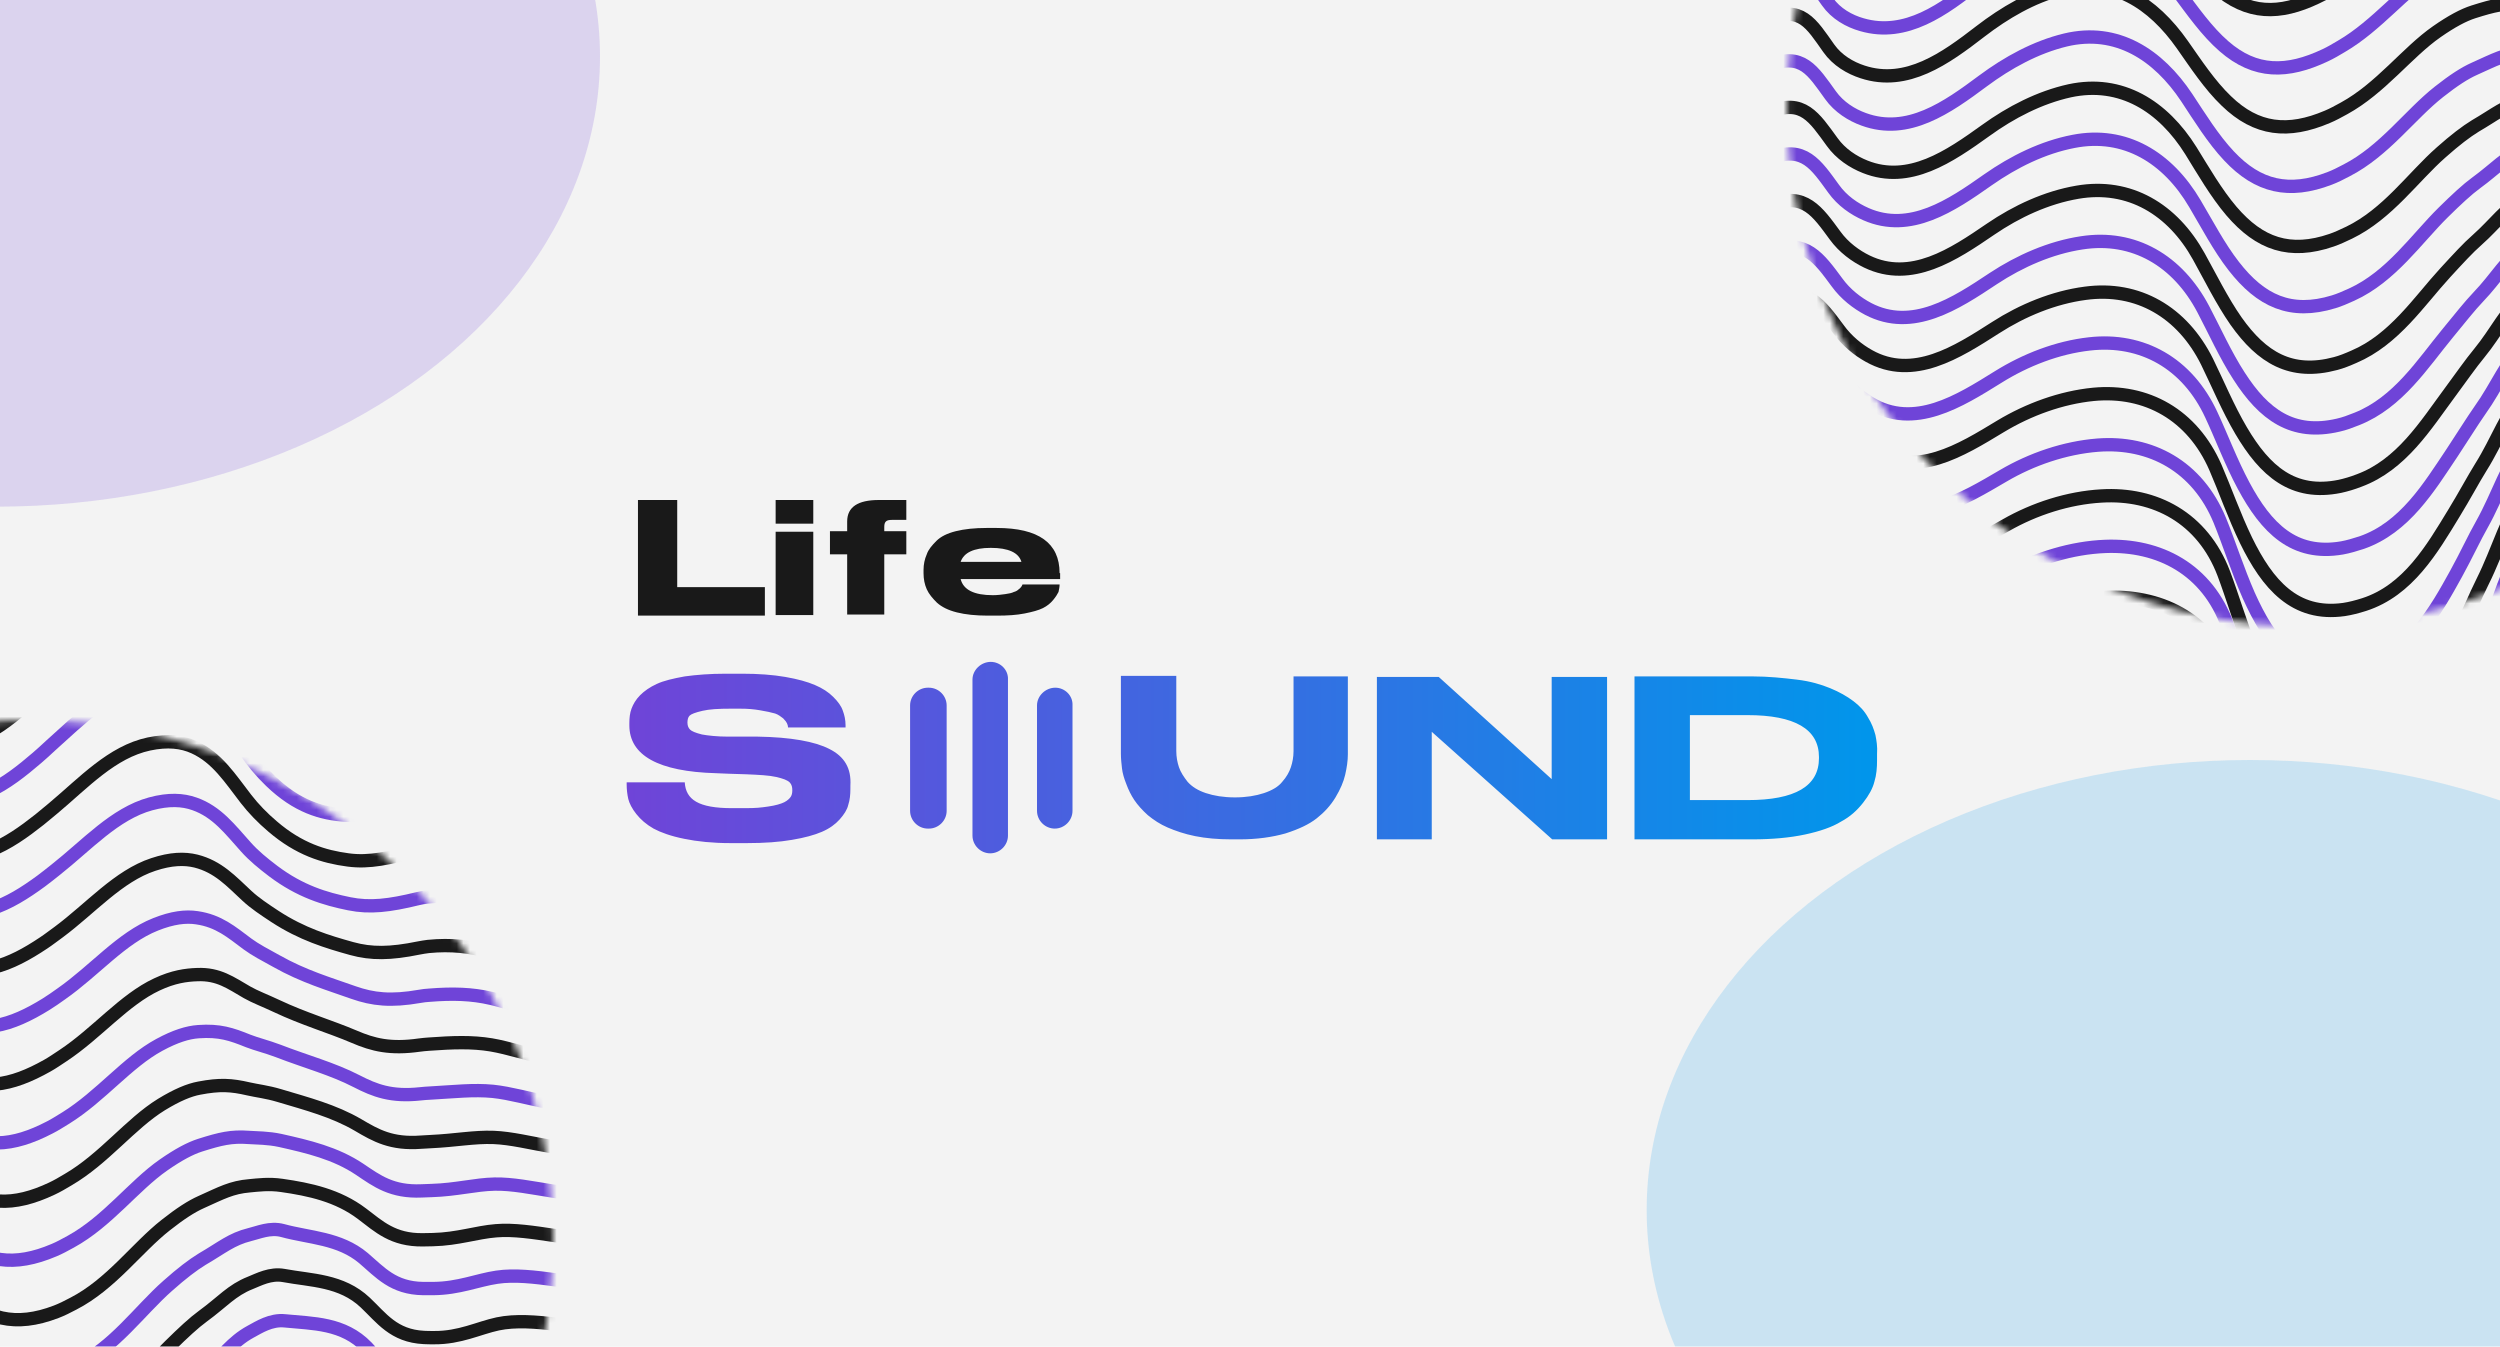 <svg width="375" height="202" viewBox="0 0 375 202" fill="none" xmlns="http://www.w3.org/2000/svg">
<g clip-path="url(#clip0_8_1883)">
<rect width="375" height="202" fill="#F3F3F3"/>
<g filter="url(#filter0_f_8_1883)">
<ellipse cx="337.5" cy="181.5" rx="90.5" ry="67.5" fill="#0096EB" fill-opacity="0.17"/>
</g>
<g filter="url(#filter1_f_8_1883)">
<ellipse cx="-0.5" cy="8.5" rx="90.5" ry="67.5" fill="#6F44D8" fill-opacity="0.18"/>
</g>
<path d="M124.412 112.35C122.234 111.221 118.604 110.575 113.683 110.495H111.183H109.247C107.553 110.495 106.181 110.333 105.294 110.172C104.326 109.93 103.761 109.688 103.519 109.446C103.277 109.204 103.116 108.881 103.116 108.397C103.116 107.994 103.196 107.591 103.438 107.349C103.68 107.107 104.326 106.865 105.374 106.622C106.423 106.38 107.714 106.3 109.731 106.3H110.941C112.231 106.3 113.038 106.38 114.006 106.542C114.974 106.703 115.7 106.865 116.265 107.026C116.749 107.187 117.152 107.51 117.475 107.752C117.798 108.075 117.959 108.317 118.04 108.478C118.12 108.639 118.201 108.881 118.201 109.123H126.833V108.801C126.833 107.994 126.671 107.268 126.429 106.622C126.187 105.896 125.703 105.251 124.977 104.525C124.251 103.799 123.364 103.234 122.234 102.75C121.105 102.266 119.653 101.863 117.798 101.54C115.942 101.218 113.764 101.056 111.344 101.056H108.843C106.504 101.056 104.487 101.218 102.712 101.46C100.938 101.782 99.566 102.105 98.517 102.589C97.469 103.073 96.662 103.638 96.017 104.283C95.371 104.928 94.968 105.654 94.726 106.3C94.484 106.945 94.403 107.671 94.403 108.478V108.801C94.403 113.318 98.76 115.738 107.391 115.98L109.327 116.061L111.909 116.142C113.845 116.222 115.377 116.303 116.426 116.545C117.475 116.787 118.12 117.029 118.443 117.352C118.766 117.674 118.846 118.078 118.846 118.562C118.846 118.965 118.766 119.288 118.604 119.53C118.443 119.772 118.12 120.094 117.636 120.336C117.152 120.578 116.346 120.82 115.216 120.982C114.087 121.143 113.441 121.224 111.747 121.224H109.811C104.729 121.224 102.874 119.933 102.712 117.352H94V117.674C94 118.4 94.081 119.126 94.242 119.852C94.403 120.498 94.807 121.304 95.452 122.111C96.097 122.918 96.904 123.644 98.034 124.289C99.082 124.854 100.615 125.419 102.632 125.822C104.568 126.225 106.907 126.467 109.569 126.467H112.07C114.651 126.467 116.91 126.306 118.766 125.983C120.702 125.661 122.154 125.257 123.283 124.773C124.412 124.289 125.3 123.644 125.945 122.918C126.591 122.192 127.075 121.466 127.236 120.74C127.478 120.014 127.559 119.207 127.559 118.32V117.836C127.72 115.254 126.671 113.479 124.412 112.35ZM194.03 112.673C194.03 113.56 193.869 114.367 193.627 115.093C193.385 115.819 192.982 116.545 192.336 117.271C191.772 117.997 190.804 118.562 189.594 118.965C188.384 119.368 186.932 119.61 185.237 119.61C183.543 119.61 182.091 119.368 180.881 118.965C179.671 118.562 178.784 117.997 178.139 117.271C177.574 116.545 177.09 115.819 176.848 115.093C176.606 114.367 176.444 113.56 176.444 112.673V101.379H168.135V113.076C168.135 113.802 168.216 114.528 168.297 115.254C168.377 115.98 168.619 116.787 168.942 117.594C169.265 118.481 169.668 119.288 170.152 120.014C170.636 120.74 171.362 121.546 172.169 122.272C173.056 122.998 174.024 123.644 175.154 124.128C176.283 124.612 177.655 125.096 179.268 125.419C180.881 125.741 182.656 125.903 184.673 125.903H185.963C188.545 125.903 190.804 125.58 192.82 125.015C194.837 124.37 196.37 123.644 197.499 122.756C198.629 121.869 199.597 120.82 200.323 119.61C201.049 118.4 201.533 117.271 201.775 116.222C202.017 115.173 202.178 114.125 202.178 113.157V101.46H194.03V112.673ZM281.315 110.253C281.073 109.365 280.75 108.478 280.186 107.591C279.702 106.703 278.976 105.896 278.008 105.17C277.04 104.444 275.91 103.799 274.539 103.234C273.167 102.67 271.554 102.186 269.537 101.944C267.521 101.702 265.262 101.46 262.842 101.46H245.175V125.903H262.842C265.826 125.903 268.489 125.661 270.747 125.177C273.006 124.693 274.861 124.047 276.152 123.24C277.524 122.514 278.572 121.546 279.46 120.417C280.347 119.288 280.912 118.239 281.154 117.271C281.476 116.222 281.557 115.173 281.557 114.044V113.076C281.638 112.027 281.476 111.059 281.315 110.253ZM272.845 113.721C272.845 117.916 269.295 120.014 262.116 120.014H253.484V107.268H262.116C269.215 107.268 272.845 109.365 272.845 113.56V113.721ZM232.752 116.868L215.811 101.54H206.534V125.903H214.763V109.769L232.833 125.903H241.061V101.54H232.752V116.868ZM139.336 103.154H139.175C137.723 103.154 136.513 104.364 136.513 105.816V121.627C136.513 123.079 137.723 124.289 139.175 124.289H139.336C140.788 124.289 141.998 123.079 141.998 121.627V105.816C141.998 104.364 140.788 103.154 139.336 103.154ZM148.613 99.282C147.161 99.282 145.871 100.492 145.871 101.944V125.338C145.871 126.79 147.081 128 148.533 128C149.985 128 151.195 126.79 151.195 125.338V101.944C151.275 100.492 150.065 99.282 148.613 99.282ZM158.294 103.154C156.842 103.154 155.551 104.364 155.551 105.816V121.627C155.551 123.079 156.761 124.289 158.213 124.289C159.665 124.289 160.875 123.079 160.875 121.627V105.816C160.956 104.364 159.746 103.154 158.294 103.154Z" fill="url(#paint0_linear_8_1883)"/>
<path d="M101.583 75H95.694V92.344H114.732V88.069H101.583V75ZM116.346 92.263H121.992V79.76H116.346V92.263ZM127.075 78.227V79.679H124.493V83.148H127.075V92.183H132.641V83.148H135.948V79.679H132.641V79.034C132.641 78.63 132.721 78.388 132.883 78.227C133.044 78.065 133.286 77.985 133.77 77.985H135.948V75H131.834C128.688 75 127.075 76.049 127.075 78.227ZM116.346 78.549H121.992V75H116.346V78.549ZM158.939 85.971C158.939 81.454 155.793 79.195 149.501 79.195H147.968C146.193 79.195 144.661 79.356 143.37 79.679C142.079 80.001 141.111 80.486 140.466 81.131C139.82 81.776 139.256 82.422 139.014 83.148C138.691 83.874 138.53 84.68 138.53 85.487V85.971C138.53 86.859 138.691 87.665 139.014 88.391C139.336 89.117 139.901 89.763 140.546 90.408C141.272 91.053 142.241 91.537 143.531 91.86C144.822 92.183 146.355 92.344 148.129 92.344H149.581C151.114 92.344 152.486 92.263 153.696 92.021C154.906 91.779 155.793 91.537 156.438 91.215C157.084 90.892 157.568 90.489 157.971 90.005C158.374 89.521 158.616 89.117 158.778 88.794C158.858 88.391 158.939 88.069 158.939 87.665H153.373C153.373 87.746 153.292 87.826 153.212 87.988C153.131 88.069 153.05 88.23 152.808 88.391C152.647 88.552 152.405 88.714 152.082 88.794C151.76 88.956 151.356 89.037 150.791 89.117C150.227 89.198 149.581 89.278 148.936 89.278C146.113 89.278 144.499 88.472 144.096 86.858H159.02V85.971H158.939ZM144.096 84.277C144.58 82.906 146.032 82.18 148.613 82.18C151.276 82.18 152.808 82.906 153.212 84.277H144.096Z" fill="#191919"/>
<mask id="mask0_8_1883" style="mask-type:luminance" maskUnits="userSpaceOnUse" x="-73" y="108" width="156" height="156">
<path d="M5 263.945C48.048 263.945 82.945 229.048 82.945 186C82.945 142.952 48.048 108.055 5 108.055C-38.048 108.055 -72.945 142.952 -72.945 186C-72.945 229.048 -38.048 263.945 5 263.945Z" fill="white"/>
</mask>
<g mask="url(#mask0_8_1883)">
<path d="M-85.298 210.792C-82.493 207.335 -79.632 202.348 -75.268 200.677C-70.338 198.778 -68.383 201.725 -65.72 205.352C-64.445 207.108 -62.66 208.412 -60.96 209.233C-54.33 212.435 -47.983 208.185 -42.43 204.388C-38.492 201.697 -34.015 199.628 -29.397 198.835C-21.577 197.475 -15.088 201.413 -11.178 208.468C-9.478 211.528 -7.693 215.155 -5.597 218.158C-1.715 223.655 2.677 226.318 9.335 224.533C10.213 224.307 11.12 223.938 12.083 223.513C18.147 220.935 21.887 215.155 25.768 210.933C27.695 208.837 29.225 207.165 30.557 206.003C33.39 203.482 34.75 201.3 37.612 199.742C38.83 199.09 40.643 197.9 42.74 198.127C46.905 198.552 51.495 198.41 55.037 202.093C57.417 204.558 59.088 207.647 63.678 207.987C64.16 208.015 64.67 208.043 65.237 208.043C69.147 208.1 71.952 206.4 74.842 205.607C80.112 204.162 87.563 206.06 92.522 206.627" stroke="#6F44D8" stroke-width="2" stroke-miterlimit="10"/>
<path d="M-85.242 203.822C-82.493 200.365 -79.688 195.463 -75.382 193.735C-70.452 191.752 -68.582 194.698 -65.947 198.325C-64.672 200.11 -62.858 201.357 -61.102 202.122C-54.472 205.04 -48.267 200.818 -42.798 196.965C-38.917 194.245 -34.553 192.092 -29.992 191.213C-22.228 189.683 -15.825 193.65 -11.773 200.535C-9.988 203.538 -8.147 207.08 -5.937 209.913C-1.885 215.127 2.592 217.252 9.052 215.268C9.902 215.013 10.808 214.617 11.743 214.192C17.665 211.5 21.462 205.833 25.485 201.867C27.468 199.912 29.083 198.41 30.443 197.418C33.362 195.293 34.75 193.537 37.555 192.432C38.773 191.95 40.558 190.958 42.57 191.327C46.678 192.092 51.212 192.007 54.782 195.378C57.218 197.673 59.032 200.393 63.593 200.62C64.075 200.648 64.585 200.648 65.123 200.648C68.977 200.677 71.782 199.203 74.672 198.58C79.913 197.475 87.223 199.543 92.182 199.628" stroke="#191919" stroke-width="2" stroke-miterlimit="10"/>
<path d="M-85.185 196.852C-82.493 193.395 -79.745 188.55 -75.523 186.793C-70.593 184.725 -68.837 187.643 -66.173 191.298C-64.898 193.083 -63.028 194.302 -61.243 195.01C-54.613 197.673 -48.55 193.452 -43.138 189.57C-39.342 186.822 -35.035 184.612 -30.558 183.62C-22.823 181.948 -16.533 185.943 -12.368 192.602C-10.527 195.577 -8.572 198.977 -6.277 201.668C-2.055 206.598 2.478 208.185 8.74 206.032C9.59 205.748 10.468 205.323 11.375 204.898C17.155 202.093 20.98 196.54 25.173 192.857C27.242 191.015 28.913 189.74 30.302 188.89C33.277 187.162 34.722 185.858 37.498 185.178C38.717 184.895 40.502 184.073 42.4 184.583C46.423 185.688 50.928 185.688 54.527 188.72C57.02 190.845 58.975 193.225 63.48 193.282C63.962 193.282 64.472 193.282 65.01 193.282C68.807 193.253 71.64 192.007 74.53 191.582C79.772 190.788 86.912 193.055 91.842 192.687" stroke="#6F44D8" stroke-width="2" stroke-miterlimit="10"/>
<path d="M-85.157 189.882C-82.522 186.453 -79.83 181.665 -75.665 179.852C-70.735 177.727 -69.063 180.617 -66.428 184.272C-65.153 186.057 -63.255 187.247 -61.442 187.898C-54.812 190.335 -48.89 186.113 -43.563 182.147C-39.823 179.37 -35.63 177.075 -31.182 175.998C-23.475 174.157 -17.27 178.208 -12.992 184.64C-11.065 187.558 -9.025 190.873 -6.645 193.395C-2.282 198.042 2.365 199.09 8.428 196.767C9.25 196.455 10.1 196.03 11.007 195.548C16.673 192.63 20.527 187.162 24.862 183.762C27.015 182.062 28.715 180.957 30.188 180.305C33.22 178.945 34.722 178.095 37.442 177.868C38.66 177.755 40.332 177.528 42.258 177.812C46.423 178.407 50.673 179.313 54.3 182.062C56.85 183.988 58.947 186.028 63.423 185.972C63.905 185.972 64.387 185.943 64.925 185.943C68.665 185.858 71.498 184.838 74.417 184.612C79.63 184.158 86.628 186.567 91.558 185.745" stroke="#191919" stroke-width="2" stroke-miterlimit="10"/>
<path d="M-85.1 182.912C-82.522 179.483 -79.887 174.752 -75.807 172.91C-70.877 170.7 -69.29 173.562 -66.683 177.245C-65.408 179.058 -63.453 180.192 -61.612 180.787C-54.982 182.968 -49.173 178.747 -43.96 174.723C-40.277 171.89 -36.197 169.51 -31.805 168.377C-24.155 166.393 -18.035 170.445 -13.643 176.707C-11.632 179.568 -9.535 182.77 -7.042 185.15C-2.508 189.542 2.223 190.023 8.088 187.53C8.91 187.19 9.732 186.737 10.61 186.255C16.135 183.223 20.045 177.868 24.522 174.752C26.76 173.193 28.517 172.258 30.018 171.777C33.078 170.813 34.693 170.417 37.328 170.615C38.547 170.7 40.19 170.672 42.032 171.068C46.197 172.003 50.333 172.967 53.96 175.403C56.567 177.16 58.777 178.832 63.253 178.633C63.735 178.605 64.217 178.605 64.755 178.577C68.467 178.463 71.3 177.67 74.19 177.613C79.403 177.5 86.232 180.078 91.162 178.803" stroke="#6F44D8" stroke-width="2" stroke-miterlimit="10"/>
<path d="M-85.043 175.942C-82.522 172.542 -79.944 167.867 -75.92 165.997C-70.99 163.702 -69.517 166.563 -66.882 170.247C-65.607 172.06 -63.623 173.165 -61.725 173.703C-55.095 175.63 -49.428 171.408 -44.3 167.357C-40.673 164.495 -36.678 162.03 -32.372 160.812C-24.75 158.658 -18.715 162.767 -14.239 168.802C-12.142 171.607 -9.96 174.723 -7.41 176.933C-2.707 181.042 2.082 180.985 7.777 178.293C8.57 177.925 9.392 177.443 10.242 176.933C15.625 173.788 19.563 168.547 24.21 165.685C26.533 164.268 28.346 163.503 29.877 163.22C32.993 162.625 34.693 162.738 37.272 163.333C38.49 163.617 40.077 163.787 41.861 164.325C46.026 165.572 50.078 166.62 53.705 168.745C56.397 170.332 58.72 171.663 63.168 171.323C63.65 171.295 64.132 171.267 64.641 171.238C68.296 171.068 71.158 170.502 74.048 170.615C79.261 170.813 85.92 173.59 90.822 171.862" stroke="#191919" stroke-width="2" stroke-miterlimit="10"/>
<path d="M-84.987 169C-82.522 165.6 -80 160.982 -76.062 159.083C-71.132 156.703 -69.743 159.537 -67.137 163.248C-65.862 165.062 -63.822 166.138 -61.895 166.62C-55.265 168.32 -49.74 164.098 -44.697 159.962C-41.155 157.072 -37.245 154.522 -32.995 153.247C-25.402 150.923 -19.452 155.06 -14.862 160.925C-12.709 163.673 -10.414 166.677 -7.778 168.745C-2.905 172.57 1.968 171.975 7.465 169.113C8.258 168.717 9.023 168.207 9.873 167.697C15.115 164.438 19.11 159.31 23.898 156.732C26.306 155.428 28.148 154.862 29.763 154.748C32.937 154.522 34.693 155.117 37.215 156.137C38.433 156.618 39.992 156.987 41.72 157.638C45.885 159.253 49.852 160.302 53.478 162.172C56.227 163.588 58.691 164.552 63.083 164.07C63.565 164.013 64.046 163.985 64.556 163.957C68.155 163.758 71.016 163.418 73.935 163.702C79.12 164.24 85.636 167.158 90.538 164.977" stroke="#6F44D8" stroke-width="2" stroke-miterlimit="10"/>
<path d="M-84.958 162.03C-82.55 158.63 -80.085 154.068 -76.232 152.142C-71.302 149.677 -70.027 152.482 -67.42 156.222C-66.145 158.063 -64.048 159.083 -62.093 159.508C-55.492 160.982 -50.08 156.732 -45.122 152.538C-41.637 149.592 -37.84 146.985 -33.647 145.625C-26.11 143.16 -20.217 147.325 -15.542 152.963C-13.303 155.655 -10.923 158.573 -8.203 160.472C-3.16 164.013 1.77 162.852 7.097 159.848C7.862 159.423 8.627 158.885 9.448 158.347C14.548 154.975 18.6 149.96 23.53 147.665C25.995 146.503 27.922 146.248 29.565 146.192C32.795 146.05 34.608 147.438 37.073 148.855C38.263 149.535 39.793 150.102 41.465 150.895C45.602 152.85 49.483 153.955 53.138 155.513C55.972 156.732 58.55 157.383 62.913 156.76C63.367 156.703 63.877 156.647 64.358 156.618C67.9 156.363 70.79 156.25 73.68 156.732C78.865 157.61 85.212 160.698 90.085 158.063" stroke="#191919" stroke-width="2" stroke-miterlimit="10"/>
<path d="M-84.902 155.06C-82.55 151.66 -80.142 147.155 -76.345 145.2C-71.443 142.65 -70.225 145.455 -67.618 149.195C-66.343 151.037 -64.218 152.028 -62.207 152.425C-55.605 153.672 -50.307 149.393 -45.433 145.172C-42.005 142.197 -38.293 139.505 -34.157 138.06C-26.648 135.425 -20.84 139.618 -16.052 145.058C-13.728 147.722 -11.292 150.498 -8.458 152.255C-3.245 155.513 1.77 153.813 6.898 150.64C7.635 150.187 8.4 149.648 9.193 149.082C14.18 145.597 18.232 140.667 23.332 138.655C25.882 137.635 27.865 137.408 29.537 137.663C32.823 138.145 34.693 139.788 37.13 141.602C38.32 142.48 39.793 143.245 41.437 144.152C45.545 146.475 49.37 147.58 53.025 148.883C55.943 149.903 58.607 150.215 62.97 149.45C63.423 149.365 63.905 149.308 64.415 149.28C67.928 148.997 70.79 149.082 73.708 149.762C78.893 150.952 85.07 154.238 89.943 151.15" stroke="#6F44D8" stroke-width="2" stroke-miterlimit="10"/>
<path d="M-84.845 148.09C-82.55 144.718 -80.198 140.27 -76.487 138.258C-71.585 135.623 -70.48 138.4 -67.873 142.168C-66.598 144.01 -64.417 145.002 -62.377 145.313C-55.775 146.333 -50.618 142.055 -45.83 137.748C-42.458 134.745 -38.86 131.968 -34.78 130.438C-27.3 127.633 -21.577 131.855 -16.703 137.125C-14.295 139.732 -11.773 142.423 -8.855 144.038C-3.5 147.013 1.6 144.747 6.558 141.432C7.295 140.95 8.003 140.383 8.797 139.817C13.642 136.218 17.75 131.402 22.992 129.673C25.627 128.795 27.667 128.738 29.395 129.163C32.738 130.013 34.665 132.167 37.045 134.377C38.235 135.482 39.652 136.417 41.238 137.465C45.318 140.128 49.087 141.262 52.742 142.282C55.717 143.103 58.522 143.075 62.828 142.197C63.282 142.112 63.763 142.027 64.245 141.97C67.702 141.63 70.592 141.97 73.51 142.82C78.667 144.35 84.702 147.778 89.575 144.237" stroke="#191919" stroke-width="2" stroke-miterlimit="10"/>
<path d="M-84.788 141.12C-82.55 137.748 -80.283 133.357 -76.628 131.317C-71.727 128.597 -70.707 131.373 -68.128 135.142C-66.853 137.012 -64.643 137.947 -62.575 138.202C-55.973 138.995 -50.958 134.688 -46.255 130.353C-42.94 127.293 -39.455 124.46 -35.432 122.845C-28.008 119.87 -22.342 124.12 -17.383 129.192C-14.89 131.713 -12.283 134.32 -9.308 135.793C-3.783 138.485 1.373 135.68 6.162 132.167C6.87 131.657 7.578 131.062 8.343 130.467C13.047 126.755 17.212 122.052 22.595 120.578C25.315 119.842 27.412 119.955 29.168 120.578C32.568 121.768 34.523 124.432 36.903 127.067C38.065 128.37 39.453 129.503 40.983 130.665C45.007 133.697 48.747 134.83 52.402 135.567C55.462 136.19 58.38 135.85 62.658 134.802C63.112 134.688 63.593 134.603 64.075 134.547C67.475 134.178 70.393 134.717 73.283 135.765C78.44 137.607 84.305 141.233 89.15 137.238" stroke="#6F44D8" stroke-width="2" stroke-miterlimit="10"/>
<path d="M-84.76 134.15C-82.55 130.807 -80.34 126.443 -76.742 124.403C-71.84 121.598 -70.933 124.347 -68.327 128.143C-67.052 130.013 -64.785 130.92 -62.688 131.118C-56.087 131.685 -51.185 127.35 -46.595 122.958C-43.365 119.87 -39.965 116.952 -35.998 115.252C-28.603 112.107 -23.022 116.385 -17.95 121.287C-15.372 123.752 -12.68 126.273 -9.62 127.577C-3.925 129.985 1.288 126.613 5.907 122.958C6.587 122.42 7.295 121.797 8.032 121.202C12.593 117.377 16.787 112.787 22.34 111.597C25.145 111.002 27.298 111.257 29.112 112.078C32.568 113.637 34.552 116.81 36.903 119.842C38.065 121.343 39.397 122.703 40.898 123.978C44.865 127.378 48.577 128.512 52.232 128.993C55.377 129.418 58.38 128.738 62.658 127.577C63.112 127.463 63.593 127.35 64.047 127.293C67.39 126.868 70.308 127.633 73.227 128.88C78.383 131.062 84.078 134.858 88.923 130.382" stroke="#191919" stroke-width="2" stroke-miterlimit="10"/>
<path d="M-84.703 127.18C-82.578 123.837 -80.425 119.53 -76.883 117.462C-72.01 114.572 -71.16 117.32 -68.582 121.117C-67.307 122.987 -65.012 123.893 -62.858 124.007C-56.257 124.375 -51.497 119.983 -46.992 115.535C-43.818 112.418 -40.503 109.387 -36.622 107.63C-29.283 104.315 -23.758 108.622 -18.602 113.325C-15.938 115.733 -13.19 118.142 -10.017 119.303C-4.152 121.428 1.118 117.49 5.538 113.693C6.218 113.127 6.898 112.475 7.578 111.852C11.998 107.913 16.248 103.437 21.943 102.502C24.833 102.048 27.043 102.473 28.885 103.493C32.427 105.42 34.438 109.075 36.733 112.532C37.867 114.232 39.17 115.79 40.615 117.178C44.525 120.947 48.18 122.052 51.863 122.278C55.065 122.477 58.21 121.485 62.46 120.182C62.913 120.04 63.367 119.927 63.848 119.87C67.135 119.388 70.082 120.408 73 121.825C78.128 124.318 83.682 128.285 88.527 123.383" stroke="#6F44D8" stroke-width="2" stroke-miterlimit="10"/>
<path d="M-84.647 120.21C-82.578 116.895 -80.482 112.617 -77.025 110.52C-72.152 107.545 -71.387 110.265 -68.808 114.09C-67.533 115.988 -65.182 116.838 -63 116.895C-56.398 117.037 -51.78 112.645 -47.36 108.14C-44.243 104.967 -41.042 101.878 -37.188 100.037C-29.878 96.552 -24.438 100.887 -19.197 105.42C-16.448 107.772 -13.615 110.095 -10.357 111.087C-4.322 112.928 1.005 108.423 5.255 104.485C5.907 103.862 6.558 103.238 7.238 102.587C11.545 98.535 15.795 94.172 21.66 93.52C24.607 93.208 26.902 93.803 28.772 94.993C32.37 97.26 34.41 101.425 36.705 105.307C37.81 107.205 39.057 108.962 40.502 110.492C44.355 114.628 47.982 115.96 51.665 115.677C54.923 115.422 58.21 114.373 62.403 112.928C62.857 112.758 63.31 112.673 63.763 112.588C67.022 112.078 69.968 113.297 72.858 114.883C77.987 117.717 83.342 121.853 88.187 116.498" stroke="#191919" stroke-width="2" stroke-miterlimit="10"/>
<path d="M-84.59 113.24C-82.578 109.953 -80.567 105.732 -77.167 103.607C-72.293 100.547 -71.642 103.238 -69.063 107.092C-67.788 108.99 -65.408 109.783 -63.17 109.812C-56.568 109.925 -52.092 105.307 -47.757 100.745C-44.697 97.543 -41.608 94.37 -37.812 92.472C-30.558 88.817 -25.175 93.18 -19.82 97.515C-16.987 99.81 -14.068 102.02 -10.725 102.87C-4.52 104.428 0.863 99.385 4.943 95.248C5.567 94.597 6.218 93.945 6.87 93.265C11.035 89.1 15.342 84.85 21.348 84.482C24.38 84.283 26.732 85.077 28.658 86.465C32.342 89.1 34.382 93.775 36.648 98.053C37.753 100.15 38.943 102.105 40.332 103.748C44.1 108.253 47.698 109.302 51.41 109.047C54.753 108.792 58.125 107.205 62.318 105.647C62.772 105.477 63.225 105.363 63.678 105.278C66.88 104.712 69.855 106.157 72.745 107.942C77.873 111.087 83.058 115.422 87.903 109.585" stroke="#6F44D8" stroke-width="2" stroke-miterlimit="10"/>
</g>
<mask id="mask1_8_1883" style="mask-type:luminance" maskUnits="userSpaceOnUse" x="268" y="-62" width="156" height="156">
<path d="M346 93.945C389.048 93.945 423.945 59.048 423.945 16C423.945 -27.048 389.048 -61.945 346 -61.945C302.952 -61.945 268.055 -27.048 268.055 16C268.055 59.048 302.952 93.945 346 93.945Z" fill="white"/>
</mask>
<g mask="url(#mask1_8_1883)">
<path d="M255.22 110.463C258.592 106.893 261.992 101.255 267.12 100.008C274.43 98.223 277.32 106.213 281.655 110.237C288.058 116.187 295.963 111.653 302.423 108.395C314.153 102.473 331.748 102.7 336.055 117.717C339.172 128.568 340.532 149.705 356.88 146.56C367.958 144.407 370.027 130.24 372.945 121.372C375.042 115.053 376.147 108.31 379.32 102.36C383.145 95.22 393.855 87.995 398.615 98.507C400.712 103.153 400.797 110.69 407.313 111.427C411.705 111.937 414.397 107.942 417.287 105.335C422.613 100.518 431.737 100.773 436.78 105.873" stroke="#191919" stroke-width="2" stroke-miterlimit="10"/>
<path d="M255.277 103.493C258.592 99.923 261.935 94.37 266.978 93.067C271.937 91.792 274.742 95.022 277.462 98.507C278.765 100.178 280.068 101.85 281.485 103.125C287.917 108.792 295.652 104.287 302.027 100.972C306.532 98.62 311.887 97.175 317.043 97.175C325.175 97.118 332.655 100.83 335.432 109.783C336.508 113.297 337.443 117.858 338.775 122.278C341.183 130.297 344.867 137.692 353.225 137.635C354.245 137.635 355.35 137.493 356.512 137.238C363.793 135.68 367.222 128.965 369.687 122.193C370.905 118.878 371.84 115.535 372.832 112.815C374.985 106.865 376.147 100.603 379.292 95.078C380.652 92.727 382.833 90.347 385.327 88.732C389.832 85.842 395.272 85.388 398.388 91.82C400.343 95.843 400.74 102.077 405.585 103.692C406.095 103.862 406.633 103.975 407.257 104.032C411.592 104.485 414.283 100.745 417.202 98.308C422.528 93.832 431.482 94.257 436.497 98.903" stroke="#191919" stroke-width="2" stroke-miterlimit="10"/>
<path d="M255.305 96.523C258.563 92.982 261.85 87.485 266.837 86.125C271.795 84.765 274.515 87.967 277.207 91.48C278.51 93.18 279.87 94.795 281.315 96.013C287.803 101.397 295.34 96.92 301.63 93.577C306.078 91.197 311.32 89.695 316.42 89.582C324.523 89.412 331.862 93.095 334.78 101.85C335.942 105.307 336.962 109.783 338.378 114.033C340.957 121.768 344.725 128.653 352.857 128.398C353.877 128.37 354.925 128.2 356.087 127.945C363.227 126.273 366.683 119.643 369.318 113.183C370.622 110.01 371.613 106.865 372.662 104.287C374.9 98.705 376.062 92.897 379.178 87.825C380.51 85.672 382.663 83.433 385.128 82.017C389.577 79.41 394.932 79.07 398.105 85.218C400.088 89.072 400.655 94.965 405.443 96.438C405.953 96.58 406.492 96.693 407.087 96.75C411.393 97.147 414.085 93.633 416.975 91.395C422.273 87.258 431.057 87.853 436.1 92.018" stroke="#191919" stroke-width="2" stroke-miterlimit="10"/>
<path d="M255.362 89.553C258.563 86.012 261.793 80.6 266.695 79.183C271.625 77.767 274.26 80.94 276.952 84.453C278.255 86.153 279.672 87.74 281.145 88.902C287.662 94.002 295.057 89.582 301.233 86.153C305.625 83.745 310.782 82.158 315.797 81.96C323.872 81.648 331.097 85.36 334.157 93.888C335.375 97.288 336.508 101.652 338.01 105.76C340.758 113.212 344.583 119.587 352.545 119.105C353.537 119.048 354.585 118.878 355.718 118.595C362.745 116.81 366.23 110.293 369.007 104.117C370.367 101.057 371.443 98.11 372.52 95.73C374.843 90.545 376.005 85.19 379.093 80.543C380.425 78.56 382.493 76.52 384.93 75.245C389.322 72.922 394.592 72.695 397.822 78.532C399.862 82.215 400.542 87.74 405.33 89.072C405.84 89.213 406.378 89.298 406.973 89.355C411.223 89.723 413.943 86.437 416.833 84.368C422.132 80.572 430.745 81.337 435.788 85.048" stroke="#6F44D8" stroke-width="2" stroke-miterlimit="10"/>
<path d="M255.418 82.583C258.563 79.042 261.737 73.715 266.553 72.27C271.483 70.797 274.033 73.913 276.725 77.455C278.028 79.155 279.473 80.713 281.003 81.818C287.548 86.635 294.773 82.243 300.865 78.787C305.172 76.322 310.243 74.678 315.23 74.395C323.248 73.913 330.388 77.682 333.562 86.012C334.837 89.383 336.083 93.633 337.67 97.572C340.588 104.74 344.47 110.605 352.262 109.925C353.225 109.84 354.273 109.642 355.378 109.33C362.263 107.432 365.777 101.028 368.723 95.107C370.168 92.188 371.302 89.412 372.407 87.202C374.815 82.385 376.005 77.512 379.065 73.29C380.368 71.505 382.408 69.635 384.788 68.53C389.152 66.49 394.308 66.377 397.595 71.902C399.663 75.387 400.513 80.6 405.273 81.79C405.783 81.903 406.322 82.017 406.888 82.045C411.082 82.357 413.83 79.297 416.72 77.427C422.018 73.97 430.462 74.877 435.477 78.163" stroke="#191919" stroke-width="2" stroke-miterlimit="10"/>
<path d="M255.475 75.613C258.563 72.1 261.708 66.802 266.44 65.328C271.37 63.77 273.807 66.887 276.498 70.428C277.802 72.157 279.303 73.63 280.862 74.707C287.435 79.24 294.49 74.877 300.497 71.363C304.747 68.87 309.705 67.17 314.635 66.773C322.625 66.15 329.623 69.947 332.967 78.05C334.327 81.365 335.63 85.502 337.302 89.298C340.39 96.183 344.357 101.51 351.95 100.66C352.913 100.547 353.933 100.32 355.01 100.008C361.753 97.997 365.323 91.678 368.412 86.068C369.942 83.292 371.132 80.685 372.293 78.645C374.787 74.197 375.977 69.777 379.008 66.008C380.283 64.422 382.295 62.722 384.647 61.758C388.953 60.002 394.025 60.03 397.368 65.243C399.493 68.558 400.485 73.403 405.188 74.452C405.67 74.565 406.208 74.65 406.803 74.678C410.94 74.962 413.688 72.128 416.578 70.428C421.877 67.312 430.15 68.388 435.165 71.193" stroke="#6F44D8" stroke-width="2" stroke-miterlimit="10"/>
<path d="M255.503 68.643C258.535 65.13 261.623 59.917 266.27 58.387C271.2 56.772 273.552 59.832 276.243 63.402C277.547 65.13 279.105 66.575 280.663 67.595C287.265 71.873 294.15 67.538 300.1 63.94C304.293 61.418 309.167 59.633 314.012 59.152C321.973 58.387 328.858 62.212 332.315 70.117C333.732 73.375 335.148 77.427 336.905 81.053C340.135 87.655 344.215 92.472 351.61 91.423C352.545 91.282 353.537 91.027 354.613 90.687C361.215 88.562 364.813 82.357 368.072 77.002C369.687 74.367 370.962 71.958 372.123 70.088C374.673 66.037 375.892 62.07 378.923 58.727C380.198 57.31 382.153 55.78 384.448 55.015C388.727 53.542 393.685 53.683 397.085 58.585C399.267 61.73 400.372 66.235 405.075 67.142C405.557 67.227 406.095 67.312 406.662 67.34C410.77 67.567 413.518 64.96 416.408 63.43C421.707 60.653 429.81 61.9 434.825 64.252" stroke="#191919" stroke-width="2" stroke-miterlimit="10"/>
<path d="M255.56 61.673C258.535 58.16 261.567 53.032 266.157 51.445C271.087 49.745 273.353 52.805 276.017 56.375C277.292 58.103 278.935 59.52 280.522 60.483C287.123 64.478 293.895 60.172 299.732 56.545C303.868 53.967 308.628 52.125 313.417 51.587C321.322 50.68 328.122 54.505 331.692 62.212C333.193 65.413 334.667 69.352 336.537 72.837C339.937 79.183 344.073 83.433 351.298 82.187C352.233 82.017 353.197 81.733 354.245 81.393C360.705 79.155 364.36 73.063 367.76 67.992C369.432 65.47 370.792 63.26 371.982 61.56C374.617 57.877 375.863 54.363 378.838 51.473C380.085 50.255 382.012 48.895 384.25 48.272C388.5 47.082 393.373 47.337 396.802 51.927C399.012 54.902 400.287 59.038 404.962 59.803C405.443 59.888 405.982 59.945 406.548 59.973C410.6 60.172 413.377 57.792 416.267 56.432C421.565 53.967 429.498 55.383 434.485 57.31" stroke="#6F44D8" stroke-width="2" stroke-miterlimit="10"/>
<path d="M255.617 54.732C258.535 51.247 261.51 46.147 266.015 44.532C270.945 42.775 273.098 45.778 275.762 49.377C277.037 51.133 278.708 52.493 280.352 53.4C286.982 57.112 293.583 52.833 299.335 49.15C303.387 46.543 308.062 44.617 312.793 43.993C320.67 42.917 327.357 46.798 331.068 54.278C332.627 57.452 334.213 61.277 336.168 64.592C339.738 70.655 343.96 74.395 350.987 72.95C351.893 72.752 352.857 72.468 353.877 72.072C360.223 69.72 363.878 63.742 367.448 58.925C369.205 56.545 370.622 54.505 371.868 53.003C374.56 49.717 375.835 46.657 378.782 44.192C380.028 43.143 381.898 41.982 384.108 41.528C388.33 40.622 393.09 40.99 396.575 45.297C398.842 48.102 400.258 51.898 404.905 52.522C405.387 52.578 405.925 52.635 406.492 52.663C410.487 52.805 413.263 50.652 416.153 49.49C421.423 47.365 429.215 48.952 434.202 50.397" stroke="#191919" stroke-width="2" stroke-miterlimit="10"/>
<path d="M255.673 47.762C258.535 44.277 261.453 39.262 265.902 37.618C270.832 35.777 272.9 38.78 275.563 42.378C276.838 44.135 278.567 45.467 280.238 46.345C286.868 49.802 293.328 45.552 298.995 41.783C302.99 39.148 307.58 37.137 312.255 36.428C320.103 35.21 326.677 39.12 330.502 46.402C332.145 49.518 333.817 53.258 335.857 56.403C339.568 62.183 343.875 65.385 350.732 63.77C351.638 63.572 352.545 63.232 353.537 62.835C359.742 60.37 363.453 54.477 367.165 49.972C369.007 47.733 370.48 45.863 371.755 44.532C374.532 41.642 375.835 39.007 378.753 36.995C379.972 36.145 381.813 35.153 383.967 34.842C388.16 34.218 392.835 34.728 396.348 38.695C398.672 41.33 400.23 44.758 404.82 45.268C405.302 45.325 405.812 45.353 406.378 45.382C410.317 45.495 413.122 43.568 416.012 42.577C421.282 40.792 428.903 42.548 433.862 43.54" stroke="#6F44D8" stroke-width="2" stroke-miterlimit="10"/>
<path d="M255.702 40.792C258.507 37.335 261.368 32.348 265.732 30.677C270.662 28.778 272.617 31.725 275.28 35.352C276.555 37.108 278.34 38.412 280.04 39.233C286.67 42.435 293.017 38.185 298.57 34.388C302.508 31.697 306.985 29.628 311.603 28.835C319.423 27.475 325.912 31.413 329.822 38.468C331.522 41.528 333.307 45.155 335.403 48.158C339.285 53.655 343.677 56.318 350.335 54.533C351.213 54.307 352.12 53.938 353.083 53.513C359.147 50.935 362.887 45.155 366.768 40.933C368.695 38.837 370.225 37.165 371.557 36.003C374.39 33.482 375.75 31.3 378.612 29.742C379.83 29.09 381.643 27.9 383.74 28.127C387.905 28.552 392.495 28.41 396.037 32.093C398.417 34.558 400.088 37.647 404.678 37.987C405.16 38.015 405.67 38.043 406.237 38.043C410.147 38.1 412.952 36.4 415.842 35.607C421.112 34.162 428.563 36.06 433.522 36.627" stroke="#191919" stroke-width="2" stroke-miterlimit="10"/>
<path d="M255.758 33.822C258.507 30.365 261.312 25.463 265.618 23.735C270.548 21.752 272.418 24.698 275.053 28.325C276.328 30.11 278.142 31.357 279.898 32.122C286.528 35.04 292.733 30.818 298.202 26.965C302.083 24.245 306.447 22.092 311.008 21.213C318.772 19.683 325.175 23.65 329.227 30.535C331.012 33.538 332.853 37.08 335.063 39.913C339.115 45.127 343.592 47.252 350.052 45.268C350.902 45.013 351.808 44.617 352.743 44.192C358.665 41.5 362.462 35.833 366.485 31.867C368.468 29.912 370.083 28.41 371.443 27.418C374.362 25.293 375.75 23.537 378.555 22.432C379.773 21.95 381.558 20.958 383.57 21.327C387.678 22.092 392.212 22.007 395.782 25.378C398.218 27.673 400.032 30.393 404.593 30.62C405.075 30.648 405.585 30.648 406.123 30.648C409.977 30.677 412.782 29.203 415.672 28.58C420.913 27.475 428.223 29.543 433.182 29.628" stroke="#6F44D8" stroke-width="2" stroke-miterlimit="10"/>
<path d="M255.815 26.852C258.507 23.395 261.255 18.55 265.477 16.793C270.407 14.725 272.163 17.643 274.827 21.298C276.102 23.083 277.972 24.302 279.757 25.01C286.387 27.673 292.45 23.452 297.862 19.57C301.658 16.822 305.965 14.612 310.442 13.62C318.177 11.948 324.467 15.943 328.632 22.602C330.473 25.577 332.428 28.977 334.723 31.668C338.945 36.598 343.478 38.185 349.74 36.032C350.59 35.748 351.468 35.323 352.375 34.898C358.155 32.093 361.98 26.54 366.173 22.857C368.242 21.015 369.913 19.74 371.302 18.89C374.277 17.162 375.722 15.858 378.498 15.178C379.717 14.895 381.502 14.073 383.4 14.583C387.423 15.688 391.928 15.688 395.527 18.72C398.02 20.845 399.975 23.225 404.48 23.282C404.962 23.282 405.472 23.282 406.01 23.282C409.807 23.253 412.64 22.007 415.53 21.582C420.772 20.788 427.912 23.055 432.842 22.687" stroke="#191919" stroke-width="2" stroke-miterlimit="10"/>
<path d="M255.843 19.882C258.478 16.453 261.17 11.665 265.335 9.852C270.265 7.727 271.937 10.617 274.572 14.272C275.847 16.057 277.745 17.247 279.558 17.898C286.188 20.335 292.11 16.113 297.437 12.147C301.177 9.37 305.37 7.075 309.818 5.998C317.525 4.157 323.73 8.208 328.008 14.64C329.935 17.558 331.975 20.873 334.355 23.395C338.718 28.042 343.365 29.09 349.428 26.767C350.25 26.455 351.1 26.03 352.007 25.548C357.673 22.63 361.527 17.162 365.862 13.762C368.015 12.062 369.715 10.957 371.188 10.305C374.22 8.945 375.722 8.095 378.442 7.868C379.66 7.755 381.332 7.528 383.258 7.812C387.423 8.407 391.673 9.313 395.3 12.062C397.85 13.988 399.947 16.028 404.423 15.972C404.905 15.972 405.387 15.943 405.925 15.943C409.665 15.858 412.498 14.838 415.417 14.612C420.63 14.158 427.628 16.567 432.558 15.745" stroke="#6F44D8" stroke-width="2" stroke-miterlimit="10"/>
<path d="M255.9 12.912C258.478 9.483 261.113 4.752 265.193 2.91C270.123 0.7 271.71 3.562 274.317 7.245C275.592 9.058 277.547 10.192 279.388 10.787C286.018 12.968 291.827 8.747 297.04 4.723C300.723 1.89 304.803 -0.49 309.195 -1.623C316.845 -3.607 322.965 0.445 327.357 6.707C329.368 9.568 331.465 12.77 333.958 15.15C338.492 19.542 343.223 20.023 349.088 17.53C349.91 17.19 350.732 16.737 351.61 16.255C357.135 13.223 361.045 7.868 365.522 4.752C367.76 3.193 369.517 2.258 371.018 1.777C374.078 0.813 375.693 0.417 378.328 0.615C379.547 0.7 381.19 0.672 383.032 1.068C387.197 2.003 391.333 2.967 394.96 5.403C397.567 7.16 399.777 8.832 404.253 8.633C404.735 8.605 405.217 8.605 405.755 8.577C409.467 8.463 412.3 7.67 415.19 7.613C420.403 7.5 427.232 10.078 432.162 8.803" stroke="#191919" stroke-width="2" stroke-miterlimit="10"/>
<path d="M255.957 5.942C258.478 2.542 261.057 -2.133 265.08 -4.003C270.01 -6.298 271.483 -3.437 274.118 0.247C275.393 2.06 277.377 3.165 279.275 3.703C285.905 5.63 291.572 1.408 296.7 -2.643C300.327 -5.505 304.322 -7.97 308.628 -9.188C316.25 -11.342 322.285 -7.233 326.762 -1.198C328.858 1.607 331.04 4.723 333.59 6.933C338.293 11.042 343.082 10.985 348.777 8.293C349.57 7.925 350.392 7.443 351.242 6.933C356.625 3.788 360.563 -1.453 365.21 -4.315C367.533 -5.732 369.347 -6.497 370.877 -6.78C373.993 -7.375 375.693 -7.262 378.272 -6.667C379.49 -6.383 381.077 -6.213 382.862 -5.675C387.027 -4.428 391.078 -3.38 394.705 -1.255C397.397 0.332 399.72 1.663 404.168 1.323C404.65 1.295 405.132 1.267 405.642 1.238C409.297 1.068 412.158 0.502 415.048 0.615C420.262 0.813 426.92 3.59 431.822 1.862" stroke="#6F44D8" stroke-width="2" stroke-miterlimit="10"/>
<path d="M256.013 -1C258.478 -4.4 261 -9.018 264.938 -10.917C269.868 -13.297 271.257 -10.463 273.863 -6.752C275.138 -4.938 277.178 -3.862 279.105 -3.38C285.735 -1.68 291.26 -5.902 296.303 -10.038C299.845 -12.928 303.755 -15.478 308.005 -16.753C315.598 -19.077 321.548 -14.94 326.138 -9.075C328.292 -6.327 330.587 -3.323 333.222 -1.255C338.095 2.57 342.968 1.975 348.465 -0.887C349.258 -1.283 350.023 -1.793 350.873 -2.303C356.115 -5.562 360.11 -10.69 364.898 -13.268C367.307 -14.572 369.148 -15.138 370.763 -15.252C373.937 -15.478 375.693 -14.883 378.215 -13.863C379.433 -13.382 380.992 -13.013 382.72 -12.362C386.885 -10.747 390.852 -9.698 394.478 -7.828C397.227 -6.412 399.692 -5.448 404.083 -5.93C404.565 -5.987 405.047 -6.015 405.557 -6.043C409.155 -6.242 412.017 -6.582 414.935 -6.298C420.12 -5.76 426.637 -2.842 431.538 -5.023" stroke="#191919" stroke-width="2" stroke-miterlimit="10"/>
</g>
</g>
<defs>
<filter id="filter0_f_8_1883" x="193" y="60" width="289" height="243" filterUnits="userSpaceOnUse" color-interpolation-filters="sRGB">
<feFlood flood-opacity="0" result="BackgroundImageFix"/>
<feBlend mode="normal" in="SourceGraphic" in2="BackgroundImageFix" result="shape"/>
<feGaussianBlur stdDeviation="27" result="effect1_foregroundBlur_8_1883"/>
</filter>
<filter id="filter1_f_8_1883" x="-145" y="-113" width="289" height="243" filterUnits="userSpaceOnUse" color-interpolation-filters="sRGB">
<feFlood flood-opacity="0" result="BackgroundImageFix"/>
<feBlend mode="normal" in="SourceGraphic" in2="BackgroundImageFix" result="shape"/>
<feGaussianBlur stdDeviation="27" result="effect1_foregroundBlur_8_1883"/>
</filter>
<linearGradient id="paint0_linear_8_1883" x1="94.179" y1="113.718" x2="281.618" y2="113.718" gradientUnits="userSpaceOnUse">
<stop stop-color="#6F44D8"/>
<stop offset="1" stop-color="#0096EB"/>
</linearGradient>
<clipPath id="clip0_8_1883">
<rect width="375" height="202" fill="white"/>
</clipPath>
</defs>
</svg>
